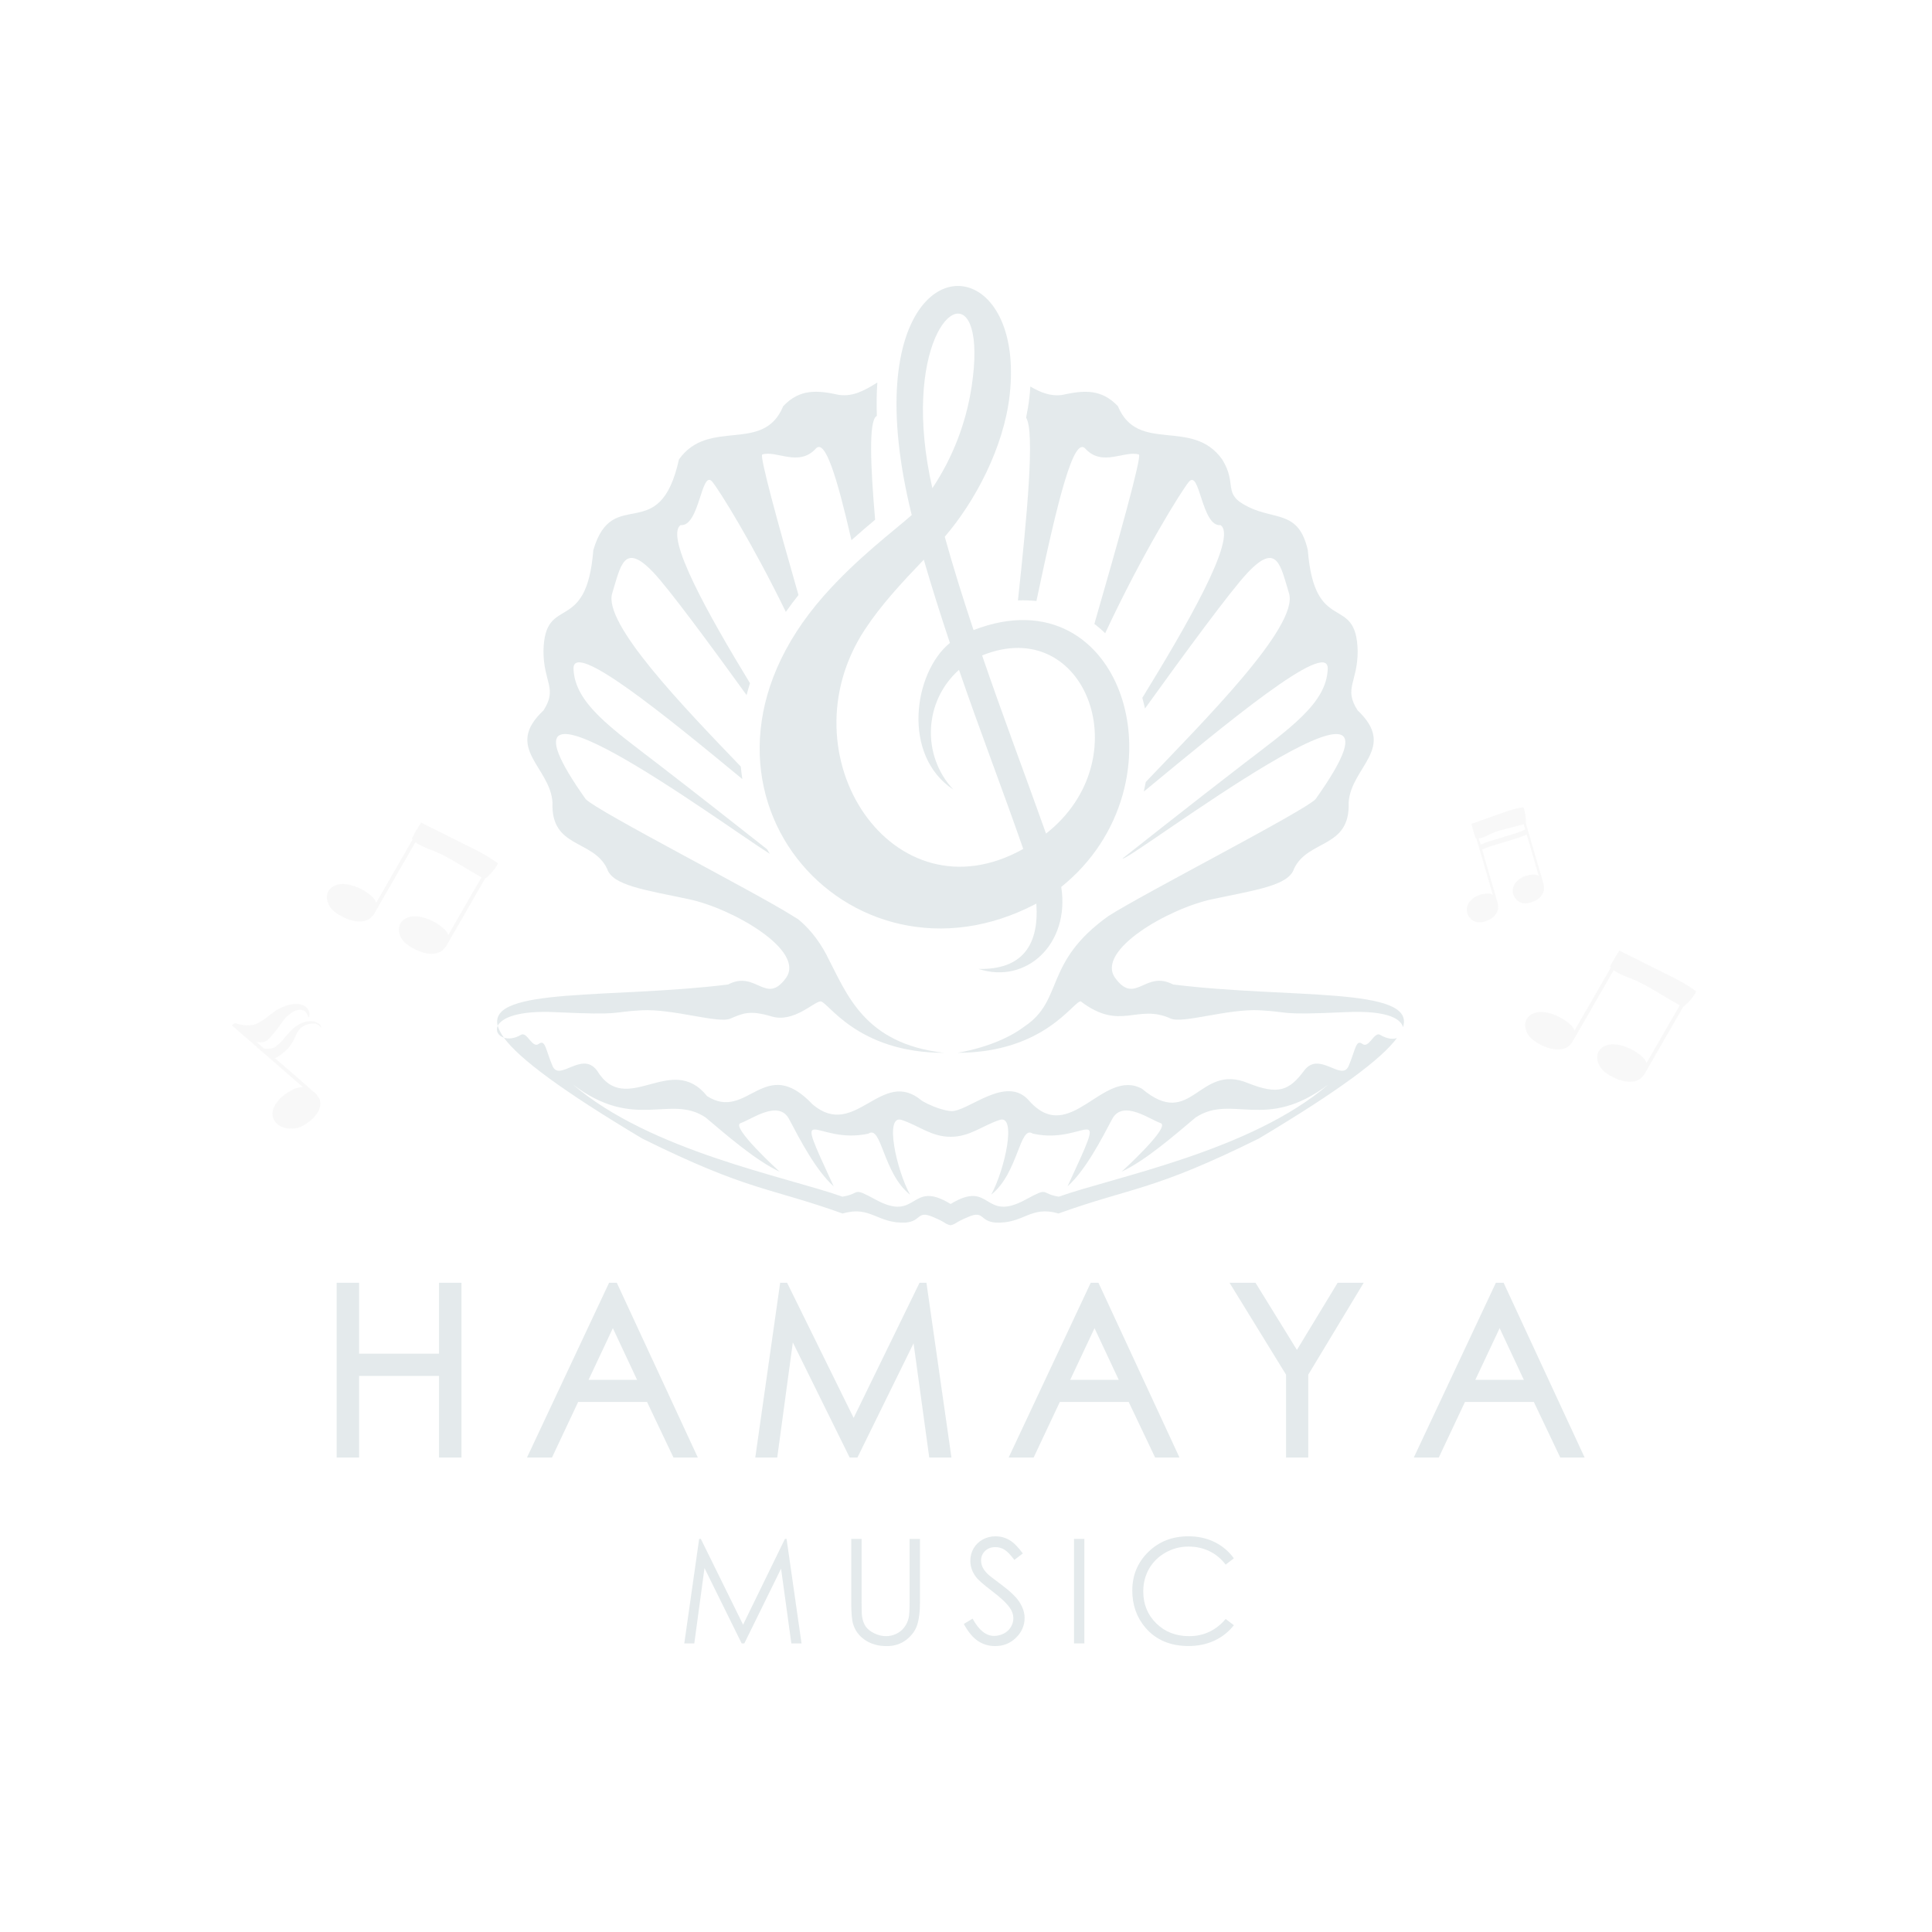 <svg width="500" height="500" viewBox="0 0 500 500" fill="none" xmlns="http://www.w3.org/2000/svg">
<rect x="0" y="0" width="500" height="500" fill="#333333" stroke="none"/>
<g clip-path="url(#clip0_2568_11345)">
<rect width="500" height="500" fill="white"/>
<rect width="500" height="500" fill="white"/>
<g opacity="0.5" clip-path="url(#clip1_2568_11345)">
<path d="M130.414 268.555C129.579 267.405 129.066 266.388 128.832 265.475C128.18 266.794 128.949 268.076 130.414 268.555Z" fill="#C9D6D9"/>
<path d="M357.193 267.816C355.618 266.866 354.314 271.434 352.593 270.167C350.879 268.9 350.805 271.692 349.025 275.878C347.238 280.063 341.407 271.817 337.495 277.086C333.583 282.355 330.704 283.364 323.012 280.321C310.177 274.949 308.441 292.619 295.563 281.78C285.461 276.253 276.977 296.62 266.465 285.015C260.48 277.764 250.349 287.947 246.012 287.55C246.012 287.55 242.789 287.299 238.598 284.882C228.159 276.003 221.354 295.161 210.321 285.84C197.824 272.569 193.487 290.364 183.004 283.681C173.656 272.039 162.089 289.465 154.522 277.079C150.61 271.81 144.779 280.063 142.991 275.87C141.211 271.685 141.138 268.892 139.424 270.16C137.709 271.427 136.405 266.858 134.823 267.809C133.153 268.811 131.556 268.929 130.398 268.546C134.347 273.969 145.299 282.148 166.192 294.646C193.802 308.322 198.739 307.15 218.072 314.062C225.339 311.918 226.995 316.729 234.335 316.405C238.452 316.088 237.287 313.237 241.265 314.88C245.243 316.53 244.246 316.67 245.997 317.098C247.748 316.663 246.752 316.53 250.73 314.88C254.707 313.229 253.543 316.088 257.66 316.405C265.007 316.744 266.663 311.91 273.923 314.055C293.255 307.121 298.185 308.322 325.803 294.646C346.586 282.222 357.523 274.065 361.523 268.642C360.058 269.18 358.321 268.502 357.171 267.809L357.193 267.816ZM274.018 309.692C269.08 308.933 271.754 307.025 265.44 310.451C254.334 316.523 256.678 305.087 246.019 311.593C235.434 305.094 237.653 316.516 226.599 310.451C220.284 307.025 222.958 308.926 218.021 309.692C203.406 304.505 168.389 297.932 148.229 280.638C164.316 292.914 173.393 283.04 182.608 289.2C187.89 293.643 195.582 300.364 201.758 303.223C201.758 303.223 188.923 291.551 191.67 290.659C194.417 289.768 201.487 284.44 204.226 289.642C206.973 294.844 211.091 302.839 215.757 307.025C204.637 282.915 210.761 296.466 224.746 293.386C228.174 291.035 228.452 303.598 235.522 309.184C231.954 302.648 228.863 288.375 233.324 289.834C237.785 291.293 241.001 294.203 246.019 294.203C251.037 294.203 254.253 291.293 258.715 289.834C263.176 288.375 260.084 302.648 256.517 309.184C263.586 303.598 263.857 291.035 267.293 293.386C281.234 296.495 287.431 282.863 276.281 307.025C280.948 302.839 285.065 294.844 287.812 289.642C290.559 284.44 297.628 289.768 300.368 290.659C303.115 291.551 290.281 303.223 290.281 303.223C296.456 300.371 304.141 293.643 309.43 289.2C318.895 282.988 327.539 292.973 343.817 280.638C323.759 297.888 288.559 304.542 274.025 309.692H274.018Z" fill="#C9D6D9"/>
<path d="M214.038 247.362C211.533 242.587 208.719 239.632 206.485 237.841C206.038 237.584 205.584 237.311 205.115 237.016C195.782 231.055 154.605 209.988 151.587 206.819C122.064 165.238 186.025 212.641 199.233 220.982C198.991 220.584 198.749 220.186 198.515 219.781C192.676 215.175 179.615 204.904 170.392 197.808C158.18 188.42 148.708 181.943 148.429 173.064C148.195 165.607 171.849 184.883 192.12 201.625C191.951 200.563 191.819 199.48 191.717 198.39C176.824 182.864 156.026 161.37 158.444 153.529C160.641 146.426 161.462 140.082 169.146 148.202C173.124 152.402 183.82 166.889 193.218 179.894C193.482 178.87 193.775 177.846 194.097 176.814C183.446 159.306 171.952 138.91 176.142 135.889C181.087 136.397 181.497 121.166 184.376 124.725C186.127 126.877 194.486 140.148 203.372 158.356C204.39 156.904 205.482 155.453 206.646 153.994C201.284 135.314 196.5 117.858 197.277 117.622C200.984 116.48 206.749 120.923 211.137 116.097C213.481 113.525 216.492 122.92 220.353 139.794C222.55 137.827 224.638 136.051 226.484 134.511C225.253 120.312 224.843 109.089 226.785 107.726C226.836 107.689 226.88 107.66 226.931 107.623C226.828 104.646 226.858 101.772 227.056 99.046C227.056 99.031 227.056 99.016 227.056 98.994C223.81 101.013 220.843 102.693 217.173 102.207C211.408 100.939 206.947 100.623 202.69 105.125C197.563 117.556 183.461 108.013 175.717 118.889C170.648 141.74 158.561 125.219 153.55 142.366C151.785 164.759 140.921 153.404 140.65 168.503C140.65 176.623 144.356 178.148 140.65 183.859C130.276 193.593 142.444 198.471 142.986 207.711C142.51 219.619 153.491 217.172 157.125 224.843C158.495 229.154 166.868 230.296 178.259 232.713C189.651 235.122 208.595 246.035 203.379 253.139C198.163 260.242 195.694 250.98 188.42 254.789C158.605 258.496 126.196 255.342 128.804 265.481C129.778 263.499 133.961 261.451 143.836 261.952C161.542 262.777 157.74 261.915 165.974 261.465C174.208 261.023 185.849 264.958 189.006 263.624C192.164 262.291 193.966 261.333 199.665 263.05C205.364 264.759 210.463 259.358 212.316 259.166C214.17 258.975 221.613 272.467 244.307 272.467C223.547 270.079 219.188 257.228 214.023 247.376L214.038 247.362Z" fill="#C9D6D9"/>
<path d="M303.595 254.782C296.321 250.972 293.852 260.242 288.636 253.131C283.42 246.028 302.364 235.115 313.756 232.706C325.147 230.296 333.52 229.154 334.89 224.836C338.531 217.158 349.468 219.634 349.029 207.711C349.615 198.434 361.687 193.615 351.366 183.859C347.659 178.148 351.366 176.623 351.366 168.503C351.058 153.36 340.245 164.796 338.458 142.366C336.128 132.087 330.085 134.629 323.089 131.203C316.085 127.776 320.415 125.492 316.298 118.897C308.584 107.999 294.445 117.548 289.325 105.132C285.068 100.63 280.607 100.947 274.842 102.214C271.802 102.612 269.26 101.551 266.652 100.033C266.593 100.969 266.512 101.912 266.403 102.87C266.205 104.624 265.912 106.363 265.553 108.094C267.875 111.639 265.787 133.693 263.443 155.386C265.069 155.327 266.666 155.379 268.227 155.541C273.794 129.095 277.882 112.81 280.878 116.104C285.273 120.923 291.031 116.487 294.738 117.63C295.617 117.902 289.361 140.251 283.222 161.458C284.189 162.195 285.127 163.006 286.021 163.875C295.822 142.882 305.727 127.106 307.646 124.74C310.525 121.189 310.943 136.412 315.887 135.904C320.393 139.109 306.833 162.365 295.632 180.595C295.888 181.508 296.115 182.429 296.321 183.365C306.239 169.578 318.554 152.785 322.891 148.209C330.575 140.089 331.403 146.434 333.593 153.537C336.231 162.07 311.345 186.792 296.526 202.369C296.372 203.202 296.203 204.034 296.013 204.867C317.008 187.521 343.864 165.135 343.615 173.079C343.344 181.958 333.872 188.435 321.653 197.822C309.433 207.21 290.497 222.183 290.497 222.183C291.544 223.539 373.13 160.891 340.458 206.827C337.439 209.995 296.262 231.062 286.929 237.024C269.985 249.071 275.442 258.724 265.179 265.614C258.073 271.015 247.715 272.467 247.715 272.467C270.41 272.467 277.845 258.975 279.706 259.159C290.028 267.029 294.247 259.616 303.009 263.617C306.166 264.951 317.807 261.016 326.041 261.458C334.275 261.9 330.473 262.77 348.179 261.944C359.878 261.399 362.596 264 363.101 265.828C366.544 255.254 333.637 258.525 303.595 254.782V254.782Z" fill="#C9D6D9"/>
<path d="M113.615 350.332H92.934V331.977H87.125V377.198H92.934V356.087H113.615V377.198H119.431V331.977H113.615V350.332Z" fill="#C9D6D9"/>
<path d="M157.628 331.977L136.391 377.198H142.859L149.635 362.807H167.444L174.286 377.198H180.594L159.628 331.977H157.635H157.628ZM164.873 357.104H152.317L158.609 343.73L164.873 357.104Z" fill="#C9D6D9"/>
<path d="M237.976 331.977L220.921 366.948L203.904 332.389L203.699 331.977H201.904L195.465 377.198H201.15L205.186 347.414L219.889 377.198H221.91L236.43 347.65L240.488 377.198H246.232L239.763 331.977H237.976Z" fill="#C9D6D9"/>
<path d="M282.28 331.977L261.043 377.198H267.512L274.288 362.807H292.096L298.939 377.198H305.246L284.28 331.977H282.287H282.28ZM289.525 357.104H276.969L283.262 343.73L289.525 357.104Z" fill="#C9D6D9"/>
<path d="M335.642 349.352L324.924 331.977H318.199L332.829 355.763V377.198H338.579V355.763L352.923 331.977H346.183L335.642 349.352Z" fill="#C9D6D9"/>
<path d="M389.124 331.977H387.132L365.895 377.198H372.363L379.139 362.807H396.948L403.79 377.198H410.098L389.131 331.977H389.124ZM394.369 357.104H381.813L388.106 343.73L394.369 357.104Z" fill="#C9D6D9"/>
<path d="M177.094 425.314L180.94 398.271H181.379L192.309 420.466L203.136 398.271H203.569L207.437 425.314H204.799L202.14 405.972L192.631 425.314H191.943L182.324 405.824L179.687 425.314H177.094V425.314Z" fill="#C9D6D9"/>
<path d="M220.293 398.271H222.981V414.6C222.981 416.538 223.018 417.747 223.091 418.226C223.223 419.294 223.538 420.186 224.022 420.901C224.513 421.615 225.26 422.22 226.271 422.706C227.282 423.192 228.3 423.435 229.326 423.435C230.212 423.435 231.069 423.244 231.882 422.868C232.695 422.492 233.384 421.962 233.926 421.284C234.475 420.613 234.878 419.795 235.135 418.837C235.318 418.152 235.406 416.745 235.406 414.608V398.279H238.094V414.608C238.094 417.025 237.86 418.977 237.391 420.466C236.922 421.954 235.985 423.251 234.578 424.356C233.171 425.462 231.465 426.014 229.472 426.014C227.304 426.014 225.443 425.491 223.897 424.452C222.351 423.413 221.311 422.028 220.791 420.318C220.461 419.265 220.3 417.364 220.3 414.623V398.294L220.293 398.271Z" fill="#C9D6D9"/>
<path d="M249.422 420.282L251.707 418.904C253.319 421.881 255.173 423.369 257.282 423.369C258.183 423.369 259.033 423.156 259.824 422.736C260.615 422.316 261.216 421.748 261.634 421.033C262.051 420.326 262.256 419.567 262.256 418.771C262.256 417.865 261.949 416.973 261.341 416.104C260.498 414.903 258.967 413.458 256.733 411.764C254.491 410.062 253.092 408.831 252.55 408.072C251.598 406.797 251.121 405.419 251.121 403.938C251.121 402.759 251.4 401.691 251.964 400.718C252.521 399.753 253.312 398.986 254.33 398.426C255.348 397.866 256.454 397.594 257.649 397.594C258.916 397.594 260.103 397.911 261.202 398.544C262.308 399.178 263.472 400.335 264.703 402.03L262.513 403.702C261.502 402.354 260.637 401.462 259.927 401.035C259.216 400.608 258.44 400.394 257.597 400.394C256.513 400.394 255.627 400.725 254.938 401.389C254.249 402.052 253.905 402.862 253.905 403.835C253.905 404.424 254.03 404.992 254.271 405.545C254.513 406.097 254.96 406.694 255.605 407.35C255.956 407.696 257.114 408.595 259.077 410.054C261.407 411.778 263.004 413.318 263.868 414.667C264.732 416.015 265.165 417.371 265.165 418.727C265.165 420.687 264.425 422.389 262.945 423.841C261.465 425.285 259.663 426.007 257.546 426.007C255.912 426.007 254.433 425.572 253.107 424.696C251.781 423.819 250.557 422.352 249.437 420.289L249.422 420.282Z" fill="#C9D6D9"/>
<path d="M277.945 398.271H280.634V425.314H277.945V398.271Z" fill="#C9D6D9"/>
<path d="M319.32 403.29L317.202 404.926C316.03 403.393 314.631 402.229 312.99 401.44C311.349 400.652 309.547 400.254 307.591 400.254C305.445 400.254 303.46 400.77 301.635 401.809C299.804 402.848 298.39 404.233 297.387 405.979C296.383 407.726 295.878 409.693 295.878 411.874C295.878 415.168 296.998 417.924 299.247 420.127C301.496 422.33 304.331 423.436 307.752 423.436C311.518 423.436 314.668 421.954 317.202 418.985L319.32 420.606C317.979 422.323 316.309 423.649 314.302 424.585C312.294 425.521 310.06 425.992 307.584 425.992C302.881 425.992 299.167 424.416 296.456 421.269C294.178 418.609 293.035 415.396 293.035 411.638C293.035 407.681 294.412 404.351 297.174 401.647C299.936 398.942 303.394 397.594 307.547 397.594C310.06 397.594 312.324 398.095 314.345 399.09C316.367 400.092 318.023 401.492 319.32 403.29V403.29Z" fill="#C9D6D9"/>
<path d="M78.234 260.087C76.116 259.328 73.289 260.338 71.626 261.377C69.802 262.519 68.351 264.118 66.285 264.965C64.63 265.651 62.725 265.371 60.755 264.766L60 265.356L78.402 281.375C77.603 281.324 76.746 281.493 75.845 281.965C72.292 283.674 70.476 286.364 70.505 288.25C70.571 291.824 75.186 292.937 78.175 291.448C81.34 289.871 84.49 286.275 82.058 283.424C81.926 283.276 81.794 283.129 81.655 282.989L81.669 282.974L71.15 273.815C71.802 273.712 72.446 273.115 72.915 272.769C73.86 272.076 74.681 271.273 75.303 270.366C75.919 269.482 76.256 268.679 76.695 267.714C77.457 266.056 78.629 265.157 80.578 264.928C81.171 264.855 81.464 264.796 81.999 265.061C82.563 265.341 83.083 265.724 83.069 266.122C83.354 264.928 81.384 264.236 80.373 264.265C78.695 264.317 77.237 265.024 76.116 265.953C75.398 266.55 74.395 267.662 73.809 268.347C73.325 268.907 72.813 269.674 72.161 270.182C71.428 270.75 71.062 271.199 70.036 271.354C69.619 271.42 68.915 271.457 68.344 271.354L66.307 269.578C67.011 269.873 67.802 269.777 68.337 269.644C69.296 269.409 69.838 268.569 70.41 267.935C71.479 266.748 72.329 265.518 73.237 264.251C74.095 263.057 76.307 260.817 78.387 261.458C79.442 261.782 79.457 262.688 79.904 263.359C80.483 262.15 79.743 260.596 78.241 260.058L78.234 260.087Z" fill="#F2F2F2"/>
<path d="M399.56 229.25C399.538 229.103 399.509 228.963 399.479 228.823H399.494L394.893 213.047C394.967 211.772 394.696 209.981 394.285 208.928C392.476 209.112 390.615 209.709 388.85 210.357C388.132 210.623 380.799 213.209 380.799 213.209C381.151 214.815 381.868 216.93 381.868 216.93C381.934 216.952 382.008 216.967 382.074 216.982L386.337 231.594C385.92 231.314 385.399 231.174 384.762 231.24C382.293 231.38 380.462 232.743 379.891 234.099C378.799 236.671 380.96 238.867 383.055 238.712C385.268 238.55 388.11 236.943 387.685 234.173C387.663 234.025 387.634 233.885 387.604 233.745H387.619L383.575 219.87C384.718 219.303 387.04 218.618 389.297 217.947C392.139 217.107 394.102 216.51 395.091 215.957L398.219 226.686C397.802 226.406 397.282 226.266 396.644 226.332C394.176 226.472 392.344 227.836 391.773 229.192C390.681 231.763 392.842 233.959 394.937 233.804C397.15 233.642 399.992 232.036 399.567 229.265L399.56 229.25ZM388.945 216.657C386.645 217.335 384.462 217.984 383.187 218.581L382.726 216.996C384.059 216.849 385.758 215.766 386.791 215.39C389.282 214.476 391.809 214.064 394.315 213.319L394.703 214.653C393.992 215.162 391.209 215.987 388.945 216.657V216.657Z" fill="#F2F2F2"/>
<path d="M406.004 264.796C402.993 262.342 399.52 261.546 397.52 262.047C393.726 263.005 394.085 267.036 396.671 269.084C399.41 271.251 404.297 272.909 406.516 270.212C406.634 270.072 406.743 269.924 406.839 269.777H406.861L417.615 251.105C419.307 252.372 422.354 253.264 423.922 254.03C427.709 255.88 431.072 258.171 434.705 260.176L426.12 275.083C425.907 274.419 425.438 273.771 424.64 273.152C421.629 270.698 418.157 269.902 416.157 270.403C412.362 271.361 412.721 275.392 415.307 277.44C418.047 279.607 422.933 281.265 425.153 278.568C425.27 278.428 425.38 278.281 425.475 278.133H425.497L435.636 260.537C436.969 259.579 438.412 257.84 438.984 256.558C436.705 254.826 433.944 253.367 431.255 252.07C430.156 251.54 419.087 246.006 419.087 246.006C417.915 247.679 416.677 250.14 416.677 250.14C416.728 250.228 416.802 250.309 416.867 250.398L407.476 266.712C407.264 266.049 406.795 265.4 405.996 264.781L406.004 264.796Z" fill="#F2F2F2"/>
<path d="M95.894 231.675C92.883 229.221 89.411 228.425 87.411 228.926C83.616 229.884 83.975 233.915 86.561 235.963C89.301 238.13 94.187 239.788 96.407 237.091C96.524 236.951 96.634 236.803 96.729 236.656H96.751L107.505 217.984C109.198 219.251 112.245 220.143 113.813 220.909C117.6 222.759 120.963 225.05 124.596 227.055L116.01 241.961C115.798 241.298 115.329 240.65 114.531 240.031C111.52 237.577 108.047 236.781 106.047 237.282C102.253 238.24 102.612 242.271 105.198 244.319C107.938 246.486 112.824 248.144 115.043 245.447C115.161 245.307 115.27 245.159 115.366 245.012H115.388L125.526 227.416C126.86 226.458 128.303 224.719 128.874 223.437C126.596 221.705 123.834 220.246 121.146 218.949C120.047 218.419 108.978 212.885 108.978 212.885C107.806 214.557 106.568 217.019 106.568 217.019C106.619 217.107 106.692 217.188 106.758 217.276L97.367 233.591C97.154 232.927 96.685 232.279 95.887 231.66L95.894 231.675Z" fill="#F2F2F2"/>
<path d="M245.835 166.396C243.433 159.19 241.118 151.902 239.074 144.843C233.389 150.782 227.961 156.618 223.836 162.918C202.446 195.451 231.169 238.579 264.816 219.701C259.417 204.197 253.513 188.885 248.187 173.352C239.096 181.458 238.436 195.48 246.722 204.345C233.279 195.48 236.459 174.023 245.828 166.396H245.835ZM274.647 229.538C276.962 244.209 265.673 254.835 253.242 250.76C264.604 250.996 268.94 244.555 268.208 233.849C219.646 259.528 169.905 203.416 213.134 154.275C221.785 144.438 231.572 137.202 235.953 133.289C232.539 119.458 231.565 108.221 232.188 99.4C234.81 62.557 265.182 67.789 261.3 102.282C259.783 115.774 252.355 129.789 244.502 138.904C246.656 146.692 249.234 154.901 251.952 163.066C291.049 147.886 307.605 203.033 274.64 229.545L274.647 229.538ZM241.293 126.34C246.546 118.463 250.018 109.503 251.454 100.064C255.696 72.1 240.033 76.904 238.92 103.077C238.642 109.569 239.25 117.387 241.293 126.34V126.34ZM254.172 169.631C259.454 185.09 265.241 200.343 270.713 215.729C295.24 196.475 281.013 158.703 254.172 169.631Z" fill="#C9D6D9"/>
</g>
</g>
<defs>
<clipPath id="clip0_2568_11345">
<rect width="500" height="500" fill="white"/>
</clipPath>
<clipPath id="clip1_2568_11345">
<rect width="379" height="352" fill="white" transform="translate(60 74)"/>
</clipPath>
</defs>
</svg>
